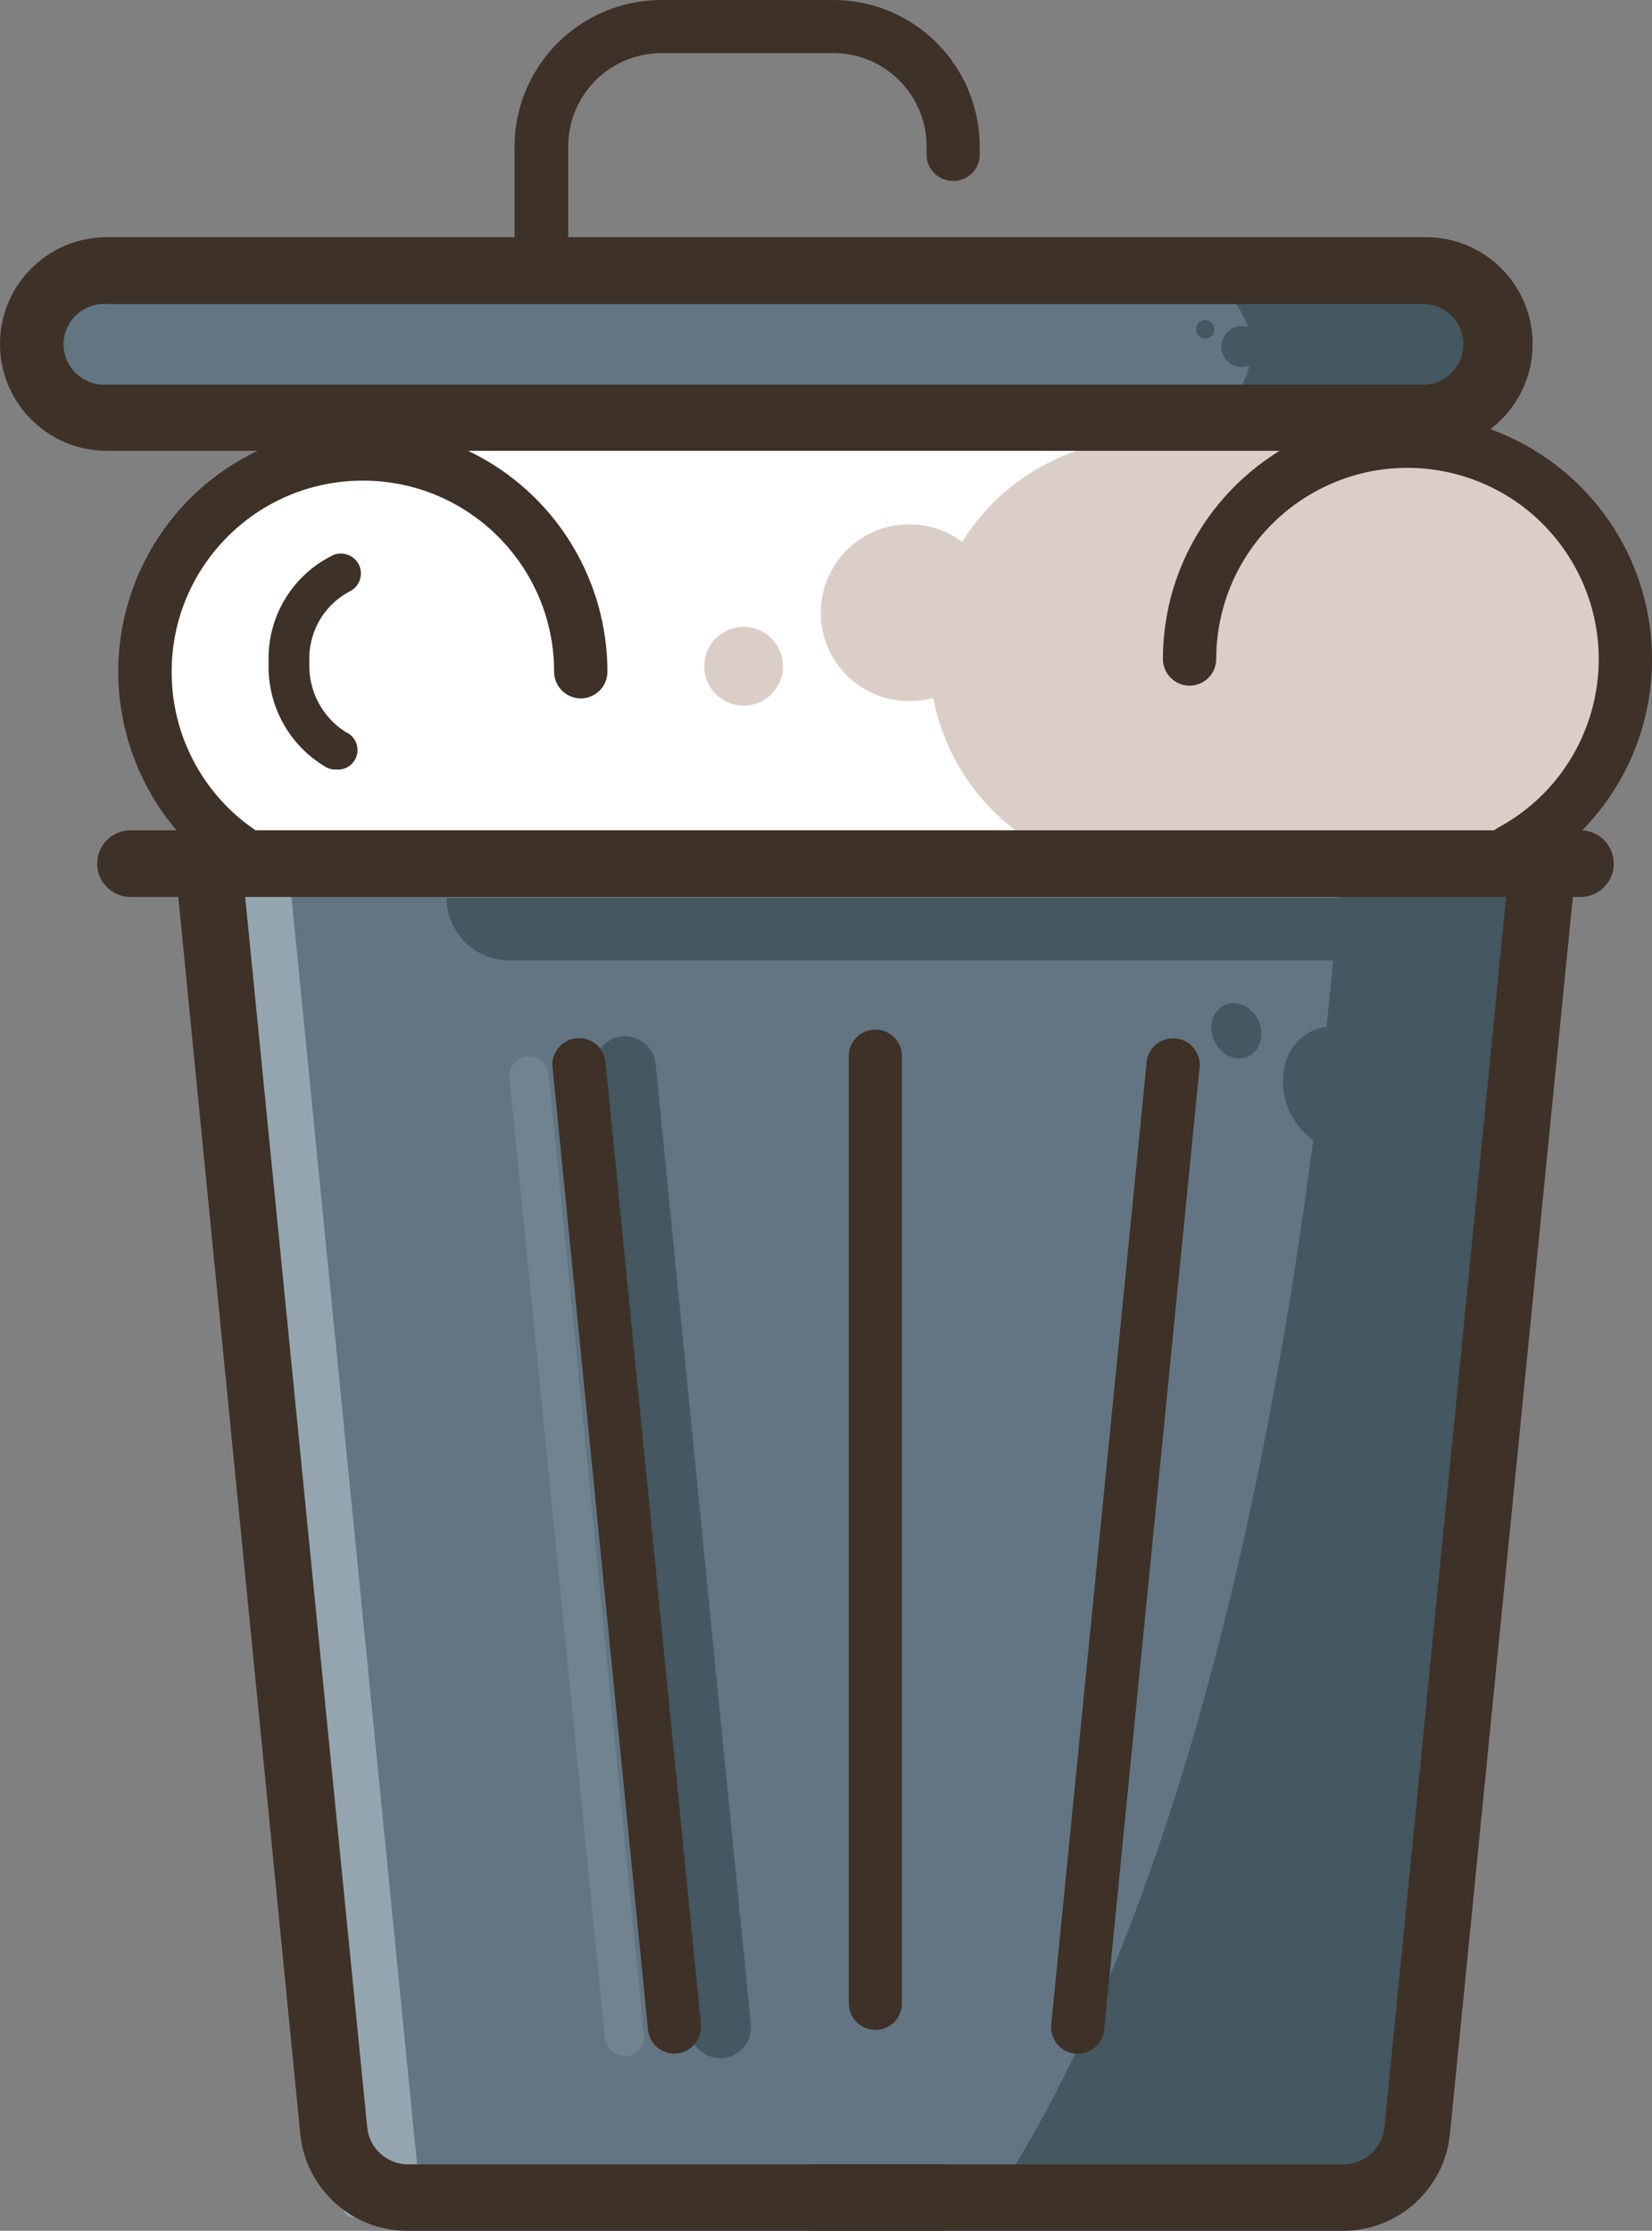 <?xml version="1.0" encoding="UTF-8"?>
<svg id="Layer_2" data-name="Layer 2" xmlns="http://www.w3.org/2000/svg" viewBox="0 0 84.31 113.81">
  <rect x="0" y="0" width="84.31" height="113.81" fill="#808080" stroke="none"/>
  <defs>
    <style>
      .cls-1 {
        fill: #fff;
      }

      .cls-2 {
        fill: #dbcec8;
      }

      .cls-3 {
        fill: #3e3127;
      }

      .cls-4, .cls-5 {
        fill: #94a5af;
      }

      .cls-6 {
        fill: #455760;
      }

      .cls-7 {
        fill: #637582;
      }

      .cls-5 {
        isolation: isolate;
        opacity: .3;
      }
    </style>
  </defs>
  <g id="Layer_1-2" data-name="Layer 1">
    <g>
      <path class="cls-7" d="M5.84,13.25H73.16c2.07,0,3.75,1.68,3.75,3.75h0c0,2.07-1.68,3.75-3.75,3.75H5.84c-2.07,0-3.75-1.68-3.75-3.75h0c0-2.07,1.68-3.75,3.75-3.75Z"/>
      <path class="cls-6" d="M76.52,17.82c0,2.07-1.68,3.74-3.75,3.75h-12.66c2.07,0,3.74-1.68,3.75-3.75,0-2.07-1.68-3.75-3.75-3.75h12.66c2.07,0,3.75,1.68,3.75,3.75Z"/>
      <path class="cls-1" d="M82.43,33.11c0,4.08-2.23,7.83-5.82,9.78l-63.9,.65c-5.4-2.92-7.41-9.67-4.49-15.07,1.94-3.59,5.7-5.83,9.78-5.83h49.56c5.78-2.07,12.15,.94,14.22,6.72,.43,1.2,.65,2.47,.65,3.75Z"/>
      <path class="cls-1" d="M17.19,44.28h-4.31c-5.4-2.92-7.41-9.67-4.49-15.07,1.94-3.59,5.7-5.83,9.79-5.83h4.39c-6.14,0-11.13,4.96-11.13,11.11,0,4.06,2.2,7.8,5.75,9.75v.04Z"/>
      <path class="cls-2" d="M83.72,32.85c0,4.08-2.23,7.84-5.82,9.78l-25.32,.26c-5.18-3.3-6.71-10.17-3.41-15.35,2.05-3.21,5.6-5.16,9.41-5.15h17.79c4.41,1.59,7.35,5.77,7.35,10.46Z"/>
      <path class="cls-7" d="M41.68,112h30.1c.25,0,.46-.19,.49-.44l6.65-67.08,1.91-.48H6.88l4,.53,6.65,67.08c.04,.23,.24,.39,.47,.39h30.1"/>
      <path class="cls-4" d="M22,113.12h-4c-.25,0-.45-.19-.48-.44L10.86,45.6l-4-.53h4l4,.53,6.65,67.08c.02,.25,.24,.45,.49,.44Z"/>
      <path class="cls-6" d="M79.62,44.9l-1.9,.54-6.66,67.08c-.03,.25-.23,.44-.48,.44h-20.37c13.26-19.42,17.15-54.67,18.18-68.06h11.23Z"/>
      <ellipse class="cls-6" cx="68.33" cy="55.53" rx="2.77" ry="3.24" transform="translate(-16.91 33.46) rotate(-24.58)"/>
      <ellipse class="cls-6" cx="63.1" cy="52.59" rx="1.24" ry="1.44" transform="translate(-16.16 31.01) rotate(-24.58)"/>
      <circle class="cls-6" cx="63.37" cy="17.68" r="1.04"/>
      <circle class="cls-6" cx="61.51" cy="16.8" r=".47"/>
      <circle class="cls-2" cx="46.4" cy="31.26" r="4.51"/>
      <circle class="cls-2" cx="37.95" cy="33.99" r="2.01"/>
      <path class="cls-6" d="M36.75,105c-.81,0-1.48-.61-1.56-1.41l-4.86-49c-.09-.86,.55-1.63,1.41-1.72s1.63,.55,1.72,1.41l4.86,49c.08,.86-.55,1.63-1.41,1.72h-.16Z"/>
      <path class="cls-5" d="M31.87,104.87c-.52,0-.95-.39-1-.91l-4.87-48.96c-.06-.55,.35-1.04,.9-1.1,.55-.06,1.04,.35,1.1,.9l4.86,49c.07,.55-.32,1.05-.87,1.12-.01,0-.03,0-.04,0l-.08-.05Z"/>
      <path class="cls-3" d="M55,104.77h-.14c-.74-.07-1.28-.73-1.21-1.48,0,0,0,0,0,0l4.86-49c.02-.75,.65-1.34,1.4-1.32,.75,.02,1.34,.65,1.32,1.4,0,.06,0,.13-.02,.19l-4.86,49c-.08,.69-.66,1.21-1.35,1.21Z"/>
      <path class="cls-3" d="M47.89,113.81H20.79c-2.84,0-5.22-2.17-5.47-5L9,44.76c-.05-.94,.68-1.74,1.61-1.78,.87-.04,1.64,.59,1.77,1.45l6.36,64.09c.1,1.08,1.01,1.9,2.09,1.9h27.1c.94-.07,1.75,.63,1.83,1.56,.07,.94-.63,1.75-1.56,1.83-.09,0-.17,0-.26,0h-.04Z"/>
      <path class="cls-3" d="M68.56,113.81h-27.1c-.94-.07-1.64-.89-1.56-1.83,.06-.84,.73-1.5,1.56-1.56h27.1c1.08,0,1.99-.82,2.1-1.9l6.34-64.09c.09-.93,.92-1.61,1.85-1.52,.93,.09,1.61,.92,1.52,1.85l-6.37,64.09c-.27,2.81-2.62,4.95-5.44,4.96Z"/>
      <path class="cls-3" d="M72.77,23H5.45c-3.01,0-5.45-2.44-5.45-5.45s2.44-5.45,5.45-5.45H72.77c3.01,0,5.45,2.44,5.45,5.45s-2.44,5.45-5.45,5.45ZM5.45,15.51c-1.13-.08-2.12,.78-2.2,1.91-.08,1.13,.78,2.12,1.91,2.2,.1,0,.19,0,.29,0H72.77c1.13-.08,1.99-1.06,1.91-2.2-.07-1.02-.89-1.84-1.91-1.91H5.45Z"/>
      <path class="cls-3" d="M27.62,13.83c-.75,0-1.36-.61-1.36-1.36h0V7.47c.01-4.12,3.36-7.46,7.48-7.47h8.8c4.12,.01,7.45,3.35,7.46,7.47v.29c.06,.75-.49,1.41-1.24,1.47-.75,.06-1.41-.49-1.47-1.24,0-.08,0-.16,0-.23v-.29c0-2.63-2.13-4.76-4.76-4.76h-8.8c-2.62,.02-4.73,2.14-4.73,4.76v5c0,.75-.61,1.36-1.36,1.36,0,0-.01,0-.02,0Z"/>
      <path class="cls-3" d="M44.68,103.56c-.75,0-1.36-.61-1.36-1.36h0V53.77c.06-.75,.72-1.3,1.47-1.24,.66,.06,1.18,.58,1.24,1.24v48.43c0,.75-.59,1.35-1.34,1.36,0,0,0,0-.01,0Z"/>
      <path class="cls-3" d="M13.22,45.42c-.22,0-.44-.06-.64-.17-6.06-3.28-8.32-10.85-5.04-16.92,3.28-6.06,10.85-8.32,16.92-5.04,4.03,2.18,6.54,6.4,6.54,10.98,0,.75-.61,1.36-1.36,1.36-.75,0-1.36-.61-1.36-1.36,0-5.39-4.38-9.76-9.77-9.75-5.39,0-9.76,4.38-9.75,9.77,0,3.58,1.96,6.87,5.11,8.57,.66,.36,.91,1.18,.55,1.84-.24,.44-.7,.71-1.2,.71Z"/>
      <path class="cls-3" d="M77.13,44.76c-.5,0-.96-.27-1.2-.71-.36-.66-.11-1.48,.55-1.84,4.74-2.57,6.5-8.49,3.93-13.23-2.57-4.74-8.49-6.5-13.23-3.93-3.15,1.7-5.11,4.99-5.11,8.57,0,.75-.61,1.36-1.36,1.36s-1.36-.61-1.36-1.36c.01-6.89,5.61-12.47,12.5-12.46s12.47,5.61,12.46,12.5c0,4.57-2.52,8.77-6.54,10.95-.2,.1-.42,.15-.64,.14Z"/>
      <path class="cls-3" d="M34.42,104.77c-.7,0-1.28-.53-1.35-1.22l-4.86-49c-.13-.74,.37-1.44,1.11-1.57,.74-.13,1.44,.37,1.57,1.11,.01,.06,.02,.12,.02,.19l4.86,49c.07,.74-.48,1.41-1.22,1.48h-.13Z"/>
      <path class="cls-3" d="M17.11,39.26c-.16,0-.33-.04-.47-.12-1.88-1.1-3.01-3.15-2.93-5.33-.09-2.32,1.2-4.47,3.29-5.49,.52-.22,1.12,.03,1.34,.54,.22,.52-.03,1.12-.55,1.34-1.31,.72-2.08,2.12-2,3.61-.06,1.42,.64,2.76,1.84,3.53,.51,.21,.75,.8,.54,1.31-.17,.4-.58,.65-1.01,.61h-.05Z"/>
      <path class="cls-6" d="M22.78,45.82h47.66v3.18H26c-1.77,0-3.21-1.44-3.21-3.21h0v.03Z"/>
      <path class="cls-3" d="M80.61,45.76H6.66c-.94,0-1.7-.76-1.7-1.7s.76-1.7,1.7-1.7H80.66c.94,0,1.7,.76,1.7,1.7s-.76,1.7-1.7,1.7h-.05Z"/>
    </g>
  </g>
</svg>